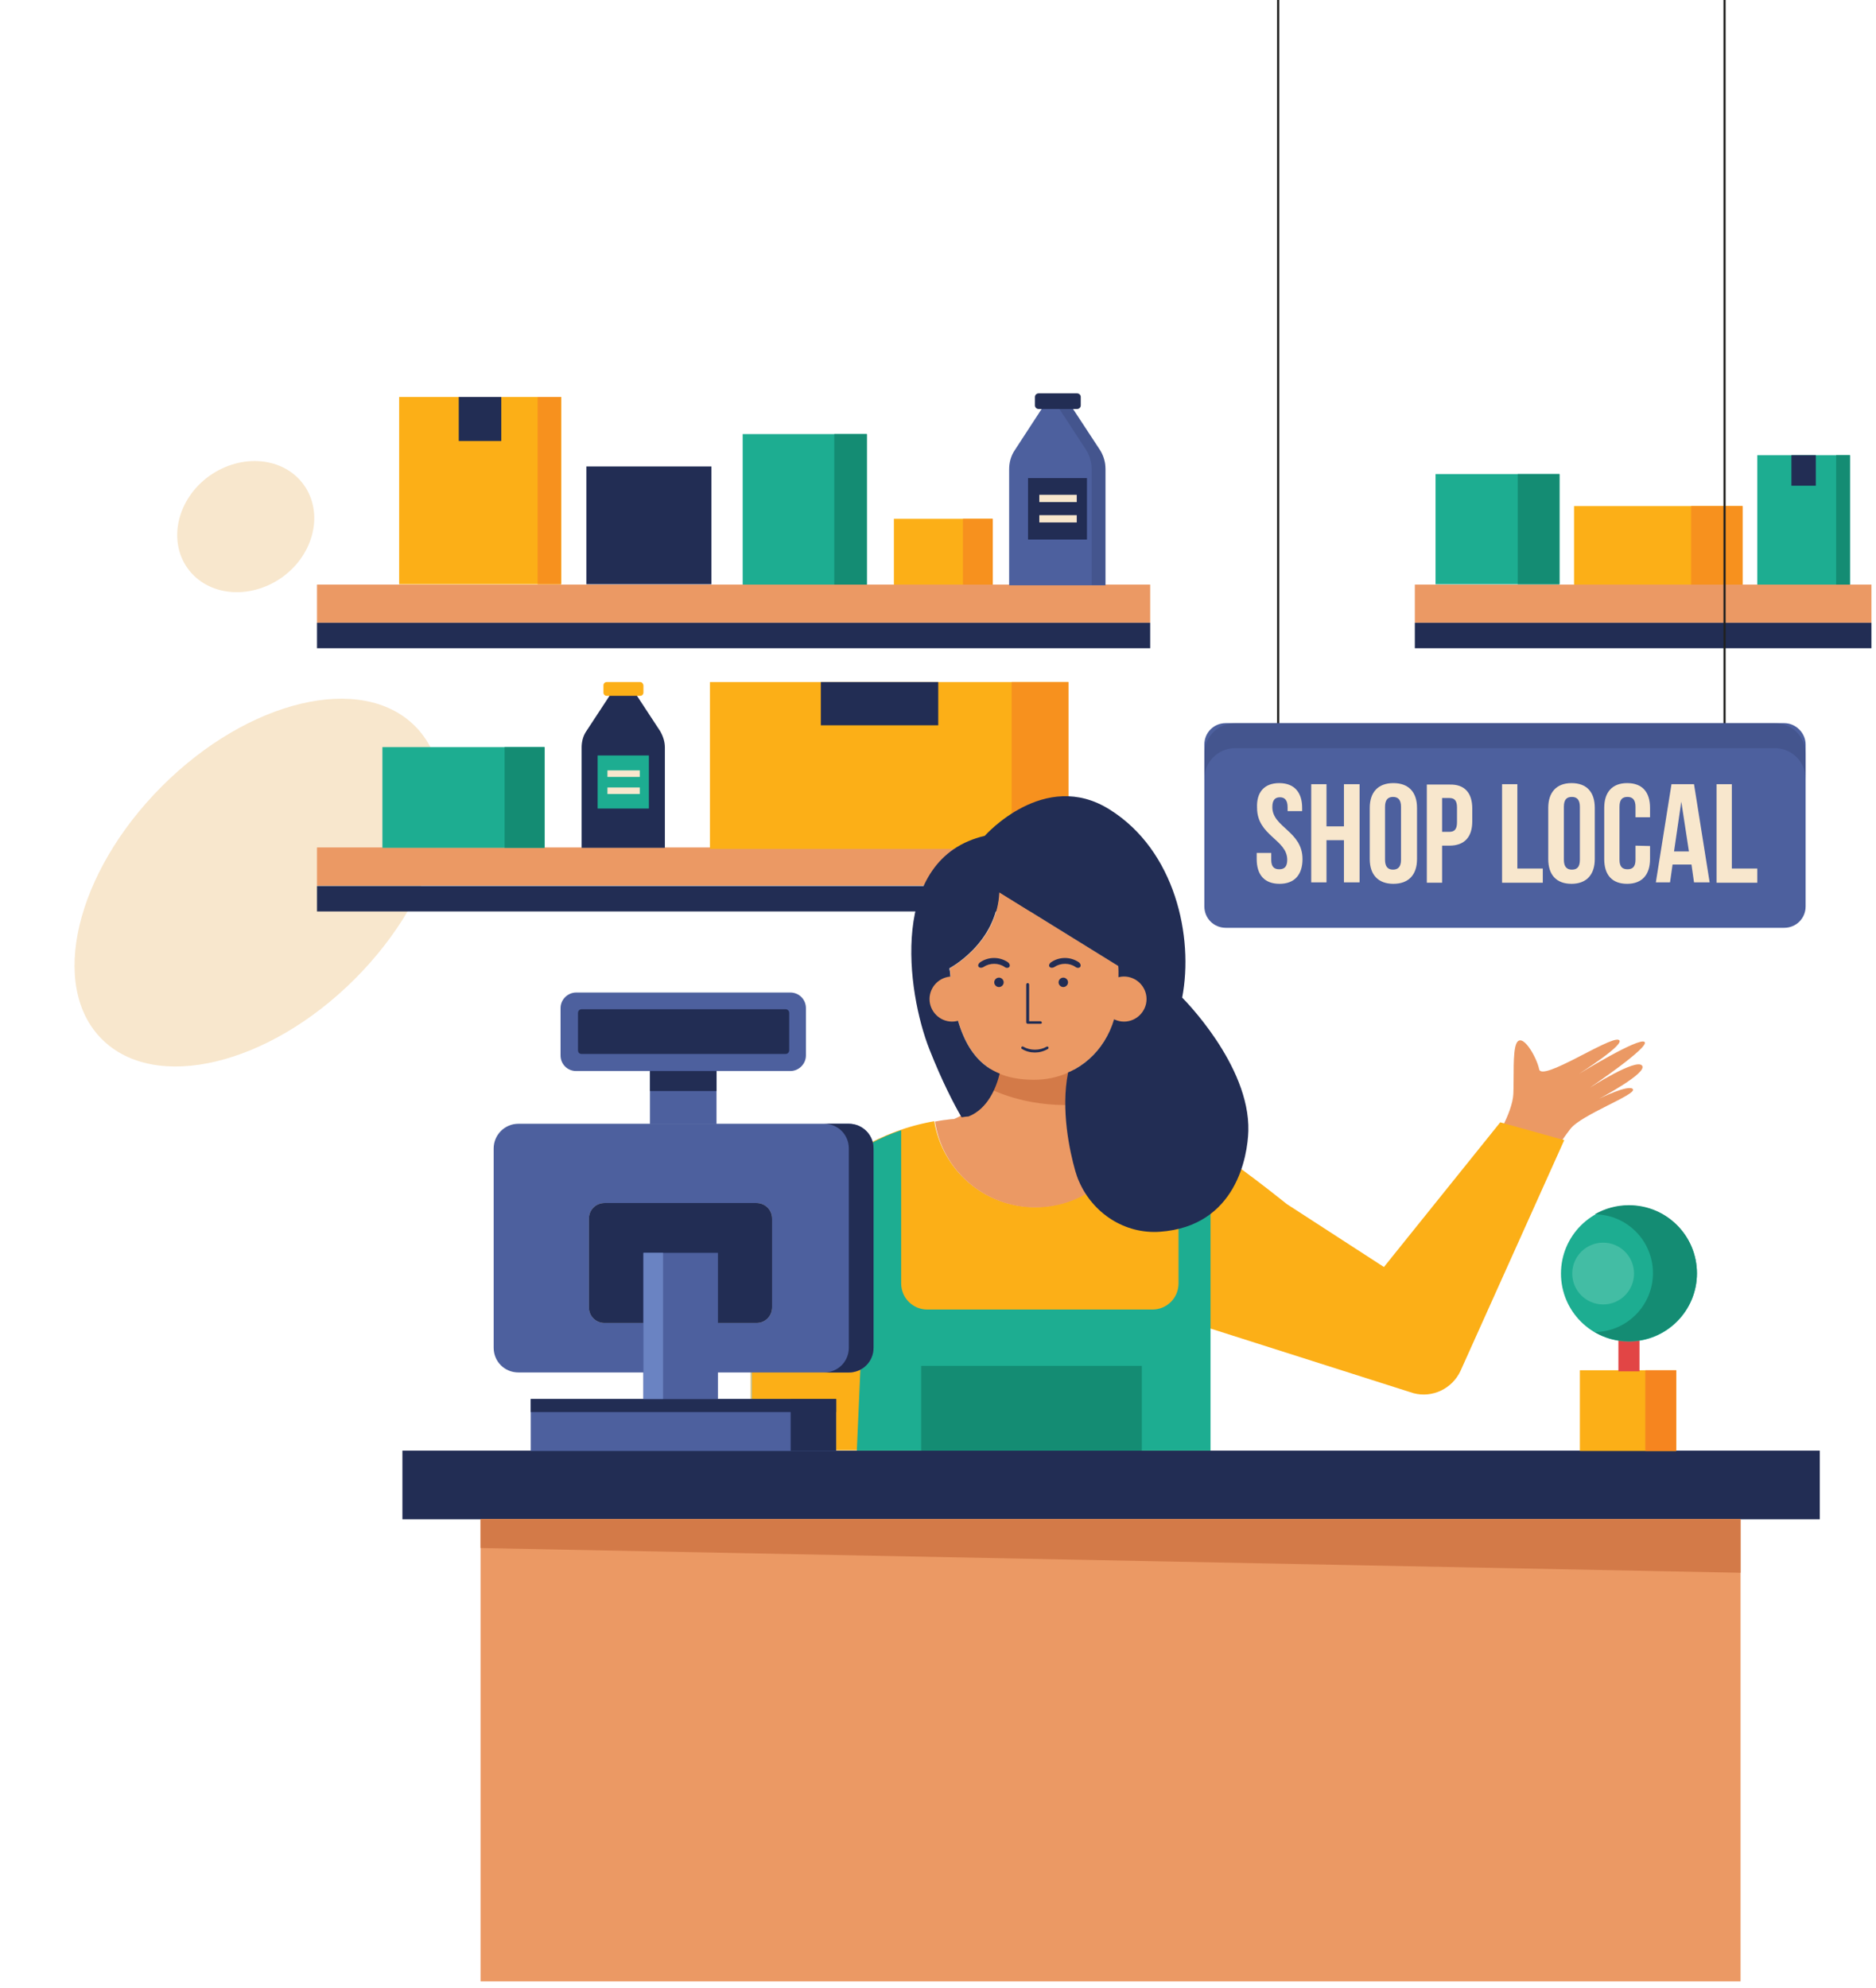 <svg width="269" height="285" viewBox="0 0 269 285" fill="none" xmlns="http://www.w3.org/2000/svg">
<path d="M50.874 140.366C63.271 127.969 67.133 111.731 59.499 104.097C51.865 96.464 35.627 100.325 23.23 112.722C10.833 125.119 6.972 141.357 14.606 148.991C22.239 156.625 38.477 152.763 50.874 140.366Z" fill="#F8E7CD"/>
<path d="M43.576 69.536C46.443 73.55 45.035 79.492 40.448 82.776C35.809 86.06 29.762 85.487 26.896 81.473C24.029 77.459 25.436 71.517 30.023 68.233C34.662 64.949 40.709 65.522 43.576 69.536Z" fill="#F8E7CD"/>
<path d="M268.343 83.819H202.873V89.292H268.343V83.819Z" fill="#EB9964"/>
<path d="M268.343 89.292H202.873V92.941H268.343V89.292Z" fill="#222D54"/>
<path d="M265.268 65.262H251.976V83.819H265.268V65.262Z" fill="#1DAD91"/>
<path d="M265.267 65.262H263.287V83.819H265.267V65.262Z" fill="#148C73"/>
<path d="M260.368 65.262H256.875V69.64H260.368V65.262Z" fill="#222D54"/>
<path d="M223.619 67.972H205.844V83.766H223.619V67.972Z" fill="#1DAD91"/>
<path d="M223.619 67.972H217.625V83.766H223.619V67.972Z" fill="#148C73"/>
<path d="M249.838 72.559H225.704V83.819H249.838V72.559Z" fill="#FCAF17"/>
<path d="M249.89 72.559H242.488V83.819H249.89V72.559Z" fill="#F7911E"/>
<path d="M164.925 127.031H45.453V130.68H164.925V127.031Z" fill="#222D54"/>
<path d="M164.925 121.506H45.453V126.979H164.925V121.506Z" fill="#EB9964"/>
<path d="M153.197 97.788H101.801V121.714H153.197V97.788Z" fill="#FCAF17"/>
<path d="M153.197 97.788H145.065V121.714H153.197V97.788Z" fill="#F7911E"/>
<path d="M134.536 97.788H117.699V103.991H134.536V97.788Z" fill="#222D54"/>
<path d="M78.083 107.119H54.835V121.558H78.083V107.119Z" fill="#1DAD91"/>
<path d="M78.084 107.119H72.35V121.558H78.084V107.119Z" fill="#148C73"/>
<path d="M91.271 99.665H87.466L84.078 104.825C83.609 105.503 83.4 106.337 83.4 107.171V121.558H95.337V107.171C95.337 106.337 95.076 105.555 94.659 104.825L91.271 99.665Z" fill="#222D54"/>
<path d="M91.793 97.788H86.997C86.736 97.788 86.528 97.997 86.528 98.257V99.3C86.528 99.561 86.736 99.769 86.997 99.769H91.793C92.053 99.769 92.262 99.561 92.262 99.3V98.257C92.21 97.997 92.053 97.788 91.793 97.788Z" fill="#FCAF17"/>
<path d="M93.044 108.318H85.694V115.928H93.044V108.318Z" fill="#1DAD91"/>
<path d="M91.74 110.455H87.101V111.393H91.74V110.455Z" fill="#F8E7CD"/>
<path d="M91.74 112.905H87.101V113.843H91.74V112.905Z" fill="#F8E7CD"/>
<path d="M164.925 83.819H45.453V89.292H164.925V83.819Z" fill="#EB9964"/>
<path d="M164.925 89.292H45.453V92.941H164.925V89.292Z" fill="#222D54"/>
<path d="M80.481 56.922H57.233V83.766H80.481V56.922Z" fill="#FCAF17"/>
<path d="M80.429 56.922H77.093V83.766H80.429V56.922Z" fill="#F7911E"/>
<path d="M71.88 56.922H65.782V63.229H71.88V56.922Z" fill="#222D54"/>
<path d="M102.009 66.878H84.078V83.766H102.009V66.878Z" fill="#222D54"/>
<path d="M124.267 62.239H106.492V83.819H124.267V62.239Z" fill="#1DAD91"/>
<path d="M124.319 62.239H119.628V83.819H124.319V62.239Z" fill="#148C73"/>
<path d="M142.302 74.384H128.176V83.819H142.302V74.384Z" fill="#FCAF17"/>
<path d="M142.354 74.384H138.08V83.819H142.354V74.384Z" fill="#F7911E"/>
<path d="M153.823 58.59H149.392L145.483 64.584C144.961 65.366 144.701 66.304 144.701 67.295V83.923H158.514V67.243C158.514 66.304 158.253 65.366 157.732 64.532L153.823 58.59Z" fill="#4D609E"/>
<path opacity="0.21" d="M158.514 67.243V83.871H156.533V67.243C156.533 66.304 156.273 65.366 155.751 64.532L151.842 58.538H153.823L157.732 64.532C158.253 65.314 158.514 66.304 158.514 67.243Z" fill="#222D54"/>
<path d="M154.448 56.4H148.923C148.662 56.4 148.401 56.609 148.401 56.922V58.12C148.401 58.433 148.662 58.642 148.923 58.642H154.448C154.709 58.642 154.969 58.433 154.969 58.12V56.922C154.969 56.609 154.709 56.4 154.448 56.4Z" fill="#222D54"/>
<path d="M155.856 68.546H147.411V77.355H155.856V68.546Z" fill="#222D54"/>
<path d="M154.396 70.944H149.027V71.986H154.396V70.944Z" fill="#F8E7CD"/>
<path d="M154.396 73.863H149.027V74.905H154.396V73.863Z" fill="#F8E7CD"/>
<path d="M183.43 0H183.117V108.266H183.43V0Z" fill="#212120"/>
<path d="M247.441 0H247.128V108.266H247.441V0Z" fill="#212120"/>
<path d="M255.833 103.679H175.768C174.048 103.679 172.692 105.034 172.692 106.754V129.95C172.692 131.67 174.048 133.026 175.768 133.026H255.833C257.554 133.026 258.909 131.67 258.909 129.95V106.754C258.909 105.086 257.501 103.679 255.833 103.679Z" fill="#4D609E"/>
<path opacity="0.21" d="M254.53 103.679H177.071C174.673 103.679 172.692 105.659 172.692 108.057V111.654C172.692 109.256 174.673 107.275 177.071 107.275H254.53C256.928 107.275 258.909 109.256 258.909 111.654V108.057C258.909 105.659 256.928 103.679 254.53 103.679Z" fill="#222D54"/>
<path d="M183.43 112.279C185.567 112.279 186.714 113.583 186.714 115.824V116.293H184.629V115.72C184.629 114.729 184.212 114.312 183.534 114.312C182.857 114.312 182.44 114.677 182.44 115.72C182.44 118.639 186.766 119.16 186.766 123.174C186.766 125.415 185.619 126.718 183.482 126.718C181.293 126.718 180.198 125.415 180.198 123.174V122.288H182.283V123.278C182.283 124.268 182.7 124.633 183.43 124.633C184.16 124.633 184.577 124.268 184.577 123.278C184.577 120.359 180.25 119.838 180.25 115.824C180.146 113.583 181.293 112.279 183.43 112.279Z" fill="#F8E7CD"/>
<path d="M190.206 126.51H188.017V112.436H190.206V118.482H192.708V112.436H194.949V126.51H192.708V120.463H190.206V126.51Z" fill="#F8E7CD"/>
<path d="M196.41 115.824C196.41 113.583 197.609 112.279 199.798 112.279C201.987 112.279 203.186 113.583 203.186 115.824V123.174C203.186 125.415 201.987 126.718 199.798 126.718C197.609 126.718 196.41 125.415 196.41 123.174V115.824ZM198.599 123.278C198.599 124.268 199.016 124.685 199.746 124.685C200.423 124.685 200.893 124.321 200.893 123.278V115.668C200.893 114.677 200.475 114.26 199.746 114.26C199.068 114.26 198.599 114.625 198.599 115.668V123.278Z" fill="#F8E7CD"/>
<path d="M211.109 115.928V117.753C211.109 119.994 210.014 121.245 207.825 121.245H206.783V126.562H204.593V112.488H207.877C210.014 112.436 211.109 113.687 211.109 115.928ZM206.783 114.469V119.264H207.825C208.503 119.264 208.92 118.952 208.92 117.909V115.772C208.92 114.781 208.555 114.417 207.825 114.417H206.783V114.469Z" fill="#F8E7CD"/>
<path d="M215.383 112.436H217.573V124.529H221.221V126.562H215.383V112.436Z" fill="#F8E7CD"/>
<path d="M222.004 115.824C222.004 113.583 223.203 112.279 225.34 112.279C227.529 112.279 228.676 113.583 228.676 115.824V123.174C228.676 125.415 227.477 126.718 225.34 126.718C223.151 126.718 222.004 125.415 222.004 123.174V115.824ZM224.245 123.278C224.245 124.268 224.662 124.685 225.392 124.685C226.122 124.685 226.539 124.321 226.539 123.278V115.668C226.539 114.677 226.122 114.26 225.392 114.26C224.662 114.26 224.245 114.625 224.245 115.668V123.278Z" fill="#F8E7CD"/>
<path d="M236.599 121.297V123.174C236.599 125.415 235.452 126.718 233.315 126.718C231.125 126.718 230.031 125.415 230.031 123.174V115.824C230.031 113.583 231.178 112.279 233.315 112.279C235.504 112.279 236.599 113.583 236.599 115.824V117.179H234.514V115.668C234.514 114.677 234.097 114.26 233.367 114.26C232.637 114.26 232.22 114.625 232.22 115.668V123.278C232.22 124.268 232.637 124.633 233.367 124.633C234.097 124.633 234.514 124.268 234.514 123.278V121.245L236.599 121.297Z" fill="#F8E7CD"/>
<path d="M245.147 126.51H242.906L242.541 123.956H239.83L239.466 126.51H237.433L239.674 112.436H242.906L245.147 126.51ZM240.039 122.079H242.176L241.081 114.938L240.039 122.079Z" fill="#F8E7CD"/>
<path d="M246.138 112.436H248.327V124.529H251.976V126.562H246.138V112.436Z" fill="#F8E7CD"/>
<path d="M260.941 207.983H57.702V217.835H260.941V207.983Z" fill="#222D54"/>
<path d="M249.578 217.782H68.909V284.087H249.578V217.782Z" fill="#EB9964"/>
<path d="M249.578 217.834V225.497L68.909 221.952V217.834H249.578Z" fill="#D37A48"/>
<path d="M215.54 161.33C216.165 160.131 216.947 158.202 216.999 156.847C217.104 154.345 216.895 150.905 217.416 149.654C218.198 147.829 220.335 151.53 220.7 153.303C221.065 155.127 230.656 148.663 232.064 149.08C233.471 149.497 226.382 153.98 226.382 153.98C226.382 153.98 235.035 148.663 235.817 149.393C236.599 150.123 227.946 155.961 227.946 155.961C227.946 155.961 234.618 151.687 235.452 152.781C236.338 153.824 229.301 157.525 229.301 157.525C229.301 157.525 233.628 155.388 234.149 156.17C234.67 156.951 226.747 159.818 225.183 161.851C223.619 163.884 223.411 164.51 223.411 164.51L215.019 162.32L215.54 161.33Z" fill="#EB9964"/>
<path d="M215.123 160.913L198.443 181.659L184.525 172.641C171.806 162.477 167.323 160.652 162.893 160.444C161.902 167.585 155.804 173.058 148.402 173.058C141.104 173.058 135.11 167.742 133.963 160.757C118.794 163.415 107.639 176.655 107.639 192.241V207.722L116.292 207.931H173.526V190.468L202.665 199.747C205.375 200.477 208.242 199.121 209.441 196.515L224.297 163.467L215.123 160.913Z" fill="#FCAF17"/>
<path d="M107.795 189.634C107.743 190.521 107.691 191.407 107.691 192.293V207.774H107.795V189.634Z" fill="#9CCEEF"/>
<path d="M148.454 173.111C155.856 173.111 161.954 167.637 162.945 160.496C161.225 160.392 160.286 160.548 160.286 160.548C159.609 160.444 159.244 160.444 159.244 160.444C155.699 159.141 154.344 154.971 153.875 152.781H142.146C141.677 154.971 140.322 159.089 136.777 160.444C136.777 160.444 136.413 160.444 135.735 160.548C135.162 160.6 134.64 160.705 134.067 160.809C135.109 167.794 141.156 173.111 148.454 173.111Z" fill="#EB9964"/>
<path d="M147.828 154.241C145.69 154.241 143.762 153.928 142.042 153.25C141.885 153.98 141.625 154.866 141.208 155.753C144.022 157.212 149.183 159.036 156.272 158.255C154.865 156.534 154.187 154.345 153.874 152.886C152.05 153.772 149.965 154.241 147.828 154.241Z" fill="#D37A48"/>
<path d="M173.578 207.983V164.614C171.806 163.467 170.347 162.685 168.991 162.06V184.005C168.991 186.09 167.323 187.758 165.238 187.758H132.972C130.887 187.758 129.219 186.09 129.219 184.005V162.06C127.655 162.581 126.196 163.207 124.789 163.988L122.86 207.983H173.578Z" fill="#1DAD91"/>
<path d="M160.391 138.499C160.495 139.333 160.391 141.105 160.391 141.939C160.391 149.497 154.969 154.814 148.297 154.814C141.625 154.814 136.934 151.478 136.204 138.812C136.204 138.812 142.98 135.267 143.293 127.917L160.391 138.499Z" fill="#EB9964"/>
<path d="M179 162.164C178.895 165.656 177.332 175.821 166.333 176.603C161.277 176.968 156.69 173.945 154.709 169.357C154.5 168.888 154.344 168.419 154.188 167.898C153.354 164.979 152.103 159.089 153.145 153.824C153.145 153.824 153.145 153.824 153.145 153.772C153.249 153.72 153.302 153.667 153.406 153.667C157.419 151.791 160.182 147.673 160.339 142.408C160.339 142.252 160.339 142.096 160.339 141.939C160.339 141.105 160.443 139.333 160.339 138.499L143.241 127.917C142.928 135.267 136.152 138.812 136.152 138.812C136.152 138.968 136.152 139.072 136.204 139.229C136.83 148.194 139.436 152.364 143.345 153.928C142.876 155.857 141.677 158.984 138.863 160.079C138.863 160.079 138.55 160.079 137.976 160.183C137.976 160.183 137.924 160.183 137.872 160.183C136.725 158.202 135.057 154.971 133.285 150.488C130.001 142.2 127.395 123.07 141.208 119.838C141.208 119.838 149.757 110.142 159.14 116.085C168.522 121.975 171.181 134.329 169.513 143.034C169.513 143.034 179.26 152.677 179 162.164Z" fill="#222D54"/>
<path d="M139.749 143.242C139.749 141.47 138.289 140.01 136.517 140.01C134.744 140.01 133.285 141.47 133.285 143.242C133.285 145.015 134.744 146.474 136.517 146.474C138.289 146.474 139.749 145.015 139.749 143.242Z" fill="#EB9964"/>
<path d="M164.404 143.242C164.404 141.47 162.945 140.01 161.172 140.01C159.4 140.01 157.94 141.47 157.94 143.242C157.94 145.015 159.4 146.474 161.172 146.474C162.945 146.474 164.404 145.015 164.404 143.242Z" fill="#EB9964"/>
<path d="M153.145 140.845C153.145 141.209 152.832 141.522 152.467 141.522C152.102 141.522 151.79 141.209 151.79 140.845C151.79 140.48 152.102 140.167 152.467 140.167C152.832 140.167 153.145 140.48 153.145 140.845Z" fill="#222D54"/>
<path d="M142.563 140.845C142.563 141.209 142.876 141.522 143.241 141.522C143.606 141.522 143.918 141.209 143.918 140.845C143.918 140.48 143.606 140.167 143.241 140.167C142.876 140.167 142.563 140.48 142.563 140.845Z" fill="#222D54"/>
<path d="M144.544 137.978C143.345 137.144 141.729 137.144 140.53 137.978C140.27 138.186 140.166 138.499 140.374 138.655C140.53 138.812 140.843 138.759 141 138.655C141.938 138.03 143.189 138.03 144.075 138.655C144.284 138.812 144.544 138.812 144.701 138.655C144.857 138.499 144.805 138.186 144.544 137.978Z" fill="#222D54"/>
<path d="M154.709 137.978C153.51 137.144 151.894 137.144 150.695 137.978C150.434 138.186 150.33 138.499 150.539 138.655C150.695 138.812 151.008 138.759 151.164 138.655C152.102 138.03 153.353 138.03 154.24 138.655C154.448 138.812 154.709 138.812 154.865 138.655C155.021 138.499 154.969 138.186 154.709 137.978Z" fill="#222D54"/>
<path d="M148.401 150.905C147.724 150.905 147.098 150.748 146.525 150.384C146.421 150.331 146.421 150.227 146.473 150.123C146.525 150.019 146.629 150.019 146.733 150.071C147.724 150.644 149.079 150.644 150.069 150.071C150.174 150.019 150.278 150.071 150.33 150.123C150.382 150.227 150.33 150.331 150.278 150.384C149.652 150.748 149.027 150.905 148.401 150.905Z" fill="#222D54"/>
<path d="M149.183 146.787H147.359C147.255 146.787 147.15 146.683 147.15 146.578V141.157C147.15 141.053 147.255 140.949 147.359 140.949C147.463 140.949 147.567 141.053 147.567 141.157V146.422H149.183C149.288 146.422 149.392 146.526 149.392 146.63C149.392 146.735 149.288 146.787 149.183 146.787Z" fill="#222D54"/>
<path d="M163.726 195.837H132.086V207.983H163.726V195.837Z" fill="#148C73"/>
<path d="M125.258 164.666V193.231C125.258 195.212 123.694 196.776 121.713 196.776H74.331C72.35 196.776 70.786 195.212 70.786 193.231V164.666C70.786 162.737 72.35 161.122 74.331 161.122H121.713C123.642 161.122 125.258 162.685 125.258 164.666Z" fill="#4D609E"/>
<path d="M125.257 164.666V193.231C125.257 195.212 123.694 196.776 121.713 196.776H118.168C120.149 196.776 121.713 195.212 121.713 193.231V164.666C121.713 162.685 120.149 161.122 118.168 161.122H121.713C123.641 161.122 125.257 162.685 125.257 164.666Z" fill="#222D54"/>
<path d="M102.739 153.25H93.2V161.174H102.739V153.25Z" fill="#4D609E"/>
<path d="M102.739 153.25H93.2V156.43H102.739V153.25Z" fill="#222D54"/>
<path d="M113.321 142.304H82.618C81.419 142.304 80.377 143.294 80.377 144.545V151.322C80.377 152.573 81.367 153.563 82.618 153.563H113.321C114.519 153.563 115.562 152.573 115.562 151.322V144.545C115.562 143.294 114.572 142.304 113.321 142.304Z" fill="#4D609E"/>
<path d="M82.879 150.592V145.223C82.879 144.962 83.088 144.702 83.4 144.702H112.643C112.904 144.702 113.164 144.91 113.164 145.223V150.592C113.164 150.853 112.956 151.113 112.643 151.113H83.4C83.088 151.113 82.879 150.905 82.879 150.592Z" fill="#222D54"/>
<path d="M119.889 200.581H76.103V208.035H119.889V200.581Z" fill="#4D609E"/>
<path d="M119.888 200.581H113.373V208.035H119.888V200.581Z" fill="#222D54"/>
<path d="M119.889 200.581H76.103V202.457H119.889V200.581Z" fill="#222D54"/>
<path d="M108.473 172.485H86.684C85.433 172.485 84.443 173.475 84.443 174.726V187.445C84.443 188.696 85.433 189.687 86.684 189.687H108.473C109.724 189.687 110.714 188.696 110.714 187.445V174.726C110.714 173.475 109.724 172.485 108.473 172.485Z" fill="#C8C7C6"/>
<path d="M108.473 172.485H86.684C85.433 172.485 84.443 173.475 84.443 174.726V187.445C84.443 188.696 85.433 189.687 86.684 189.687H108.473C109.724 189.687 110.714 188.696 110.714 187.445V174.726C110.714 173.475 109.724 172.485 108.473 172.485Z" fill="#222D54"/>
<path d="M102.948 179.626H92.262V200.581H102.948V179.626Z" fill="#4D609E"/>
<path d="M95.077 179.626H92.262V200.581H95.077V179.626Z" fill="#6A83C2"/>
<path d="M240.351 196.463H226.538V208.035H240.351V196.463Z" fill="#FCAF17"/>
<path d="M240.352 196.463H235.921V208.035H240.352V196.463Z" fill="#F6851F"/>
<path d="M235.087 186.298H232.063V196.619H235.087V186.298Z" fill="#E24545"/>
<path d="M233.576 192.345C238.959 192.345 243.323 187.981 243.323 182.597C243.323 177.214 238.959 172.85 233.576 172.85C228.192 172.85 223.828 177.214 223.828 182.597C223.828 187.981 228.192 192.345 233.576 192.345Z" fill="#1DAD91"/>
<path d="M234.305 182.597C234.305 180.148 232.324 178.167 229.875 178.167C227.425 178.167 225.444 180.148 225.444 182.597C225.444 185.047 227.425 187.028 229.875 187.028C232.324 187.028 234.305 185.047 234.305 182.597Z" fill="#43BDA4"/>
<path d="M233.576 172.798C231.803 172.798 230.135 173.267 228.676 174.101C233.315 174.153 237.016 177.906 237.016 182.545C237.016 187.185 233.263 190.938 228.676 190.99C230.135 191.824 231.751 192.293 233.576 192.293C238.945 192.293 243.323 187.914 243.323 182.545C243.323 177.176 238.997 172.798 233.576 172.798Z" fill="#148C73"/>
</svg>
